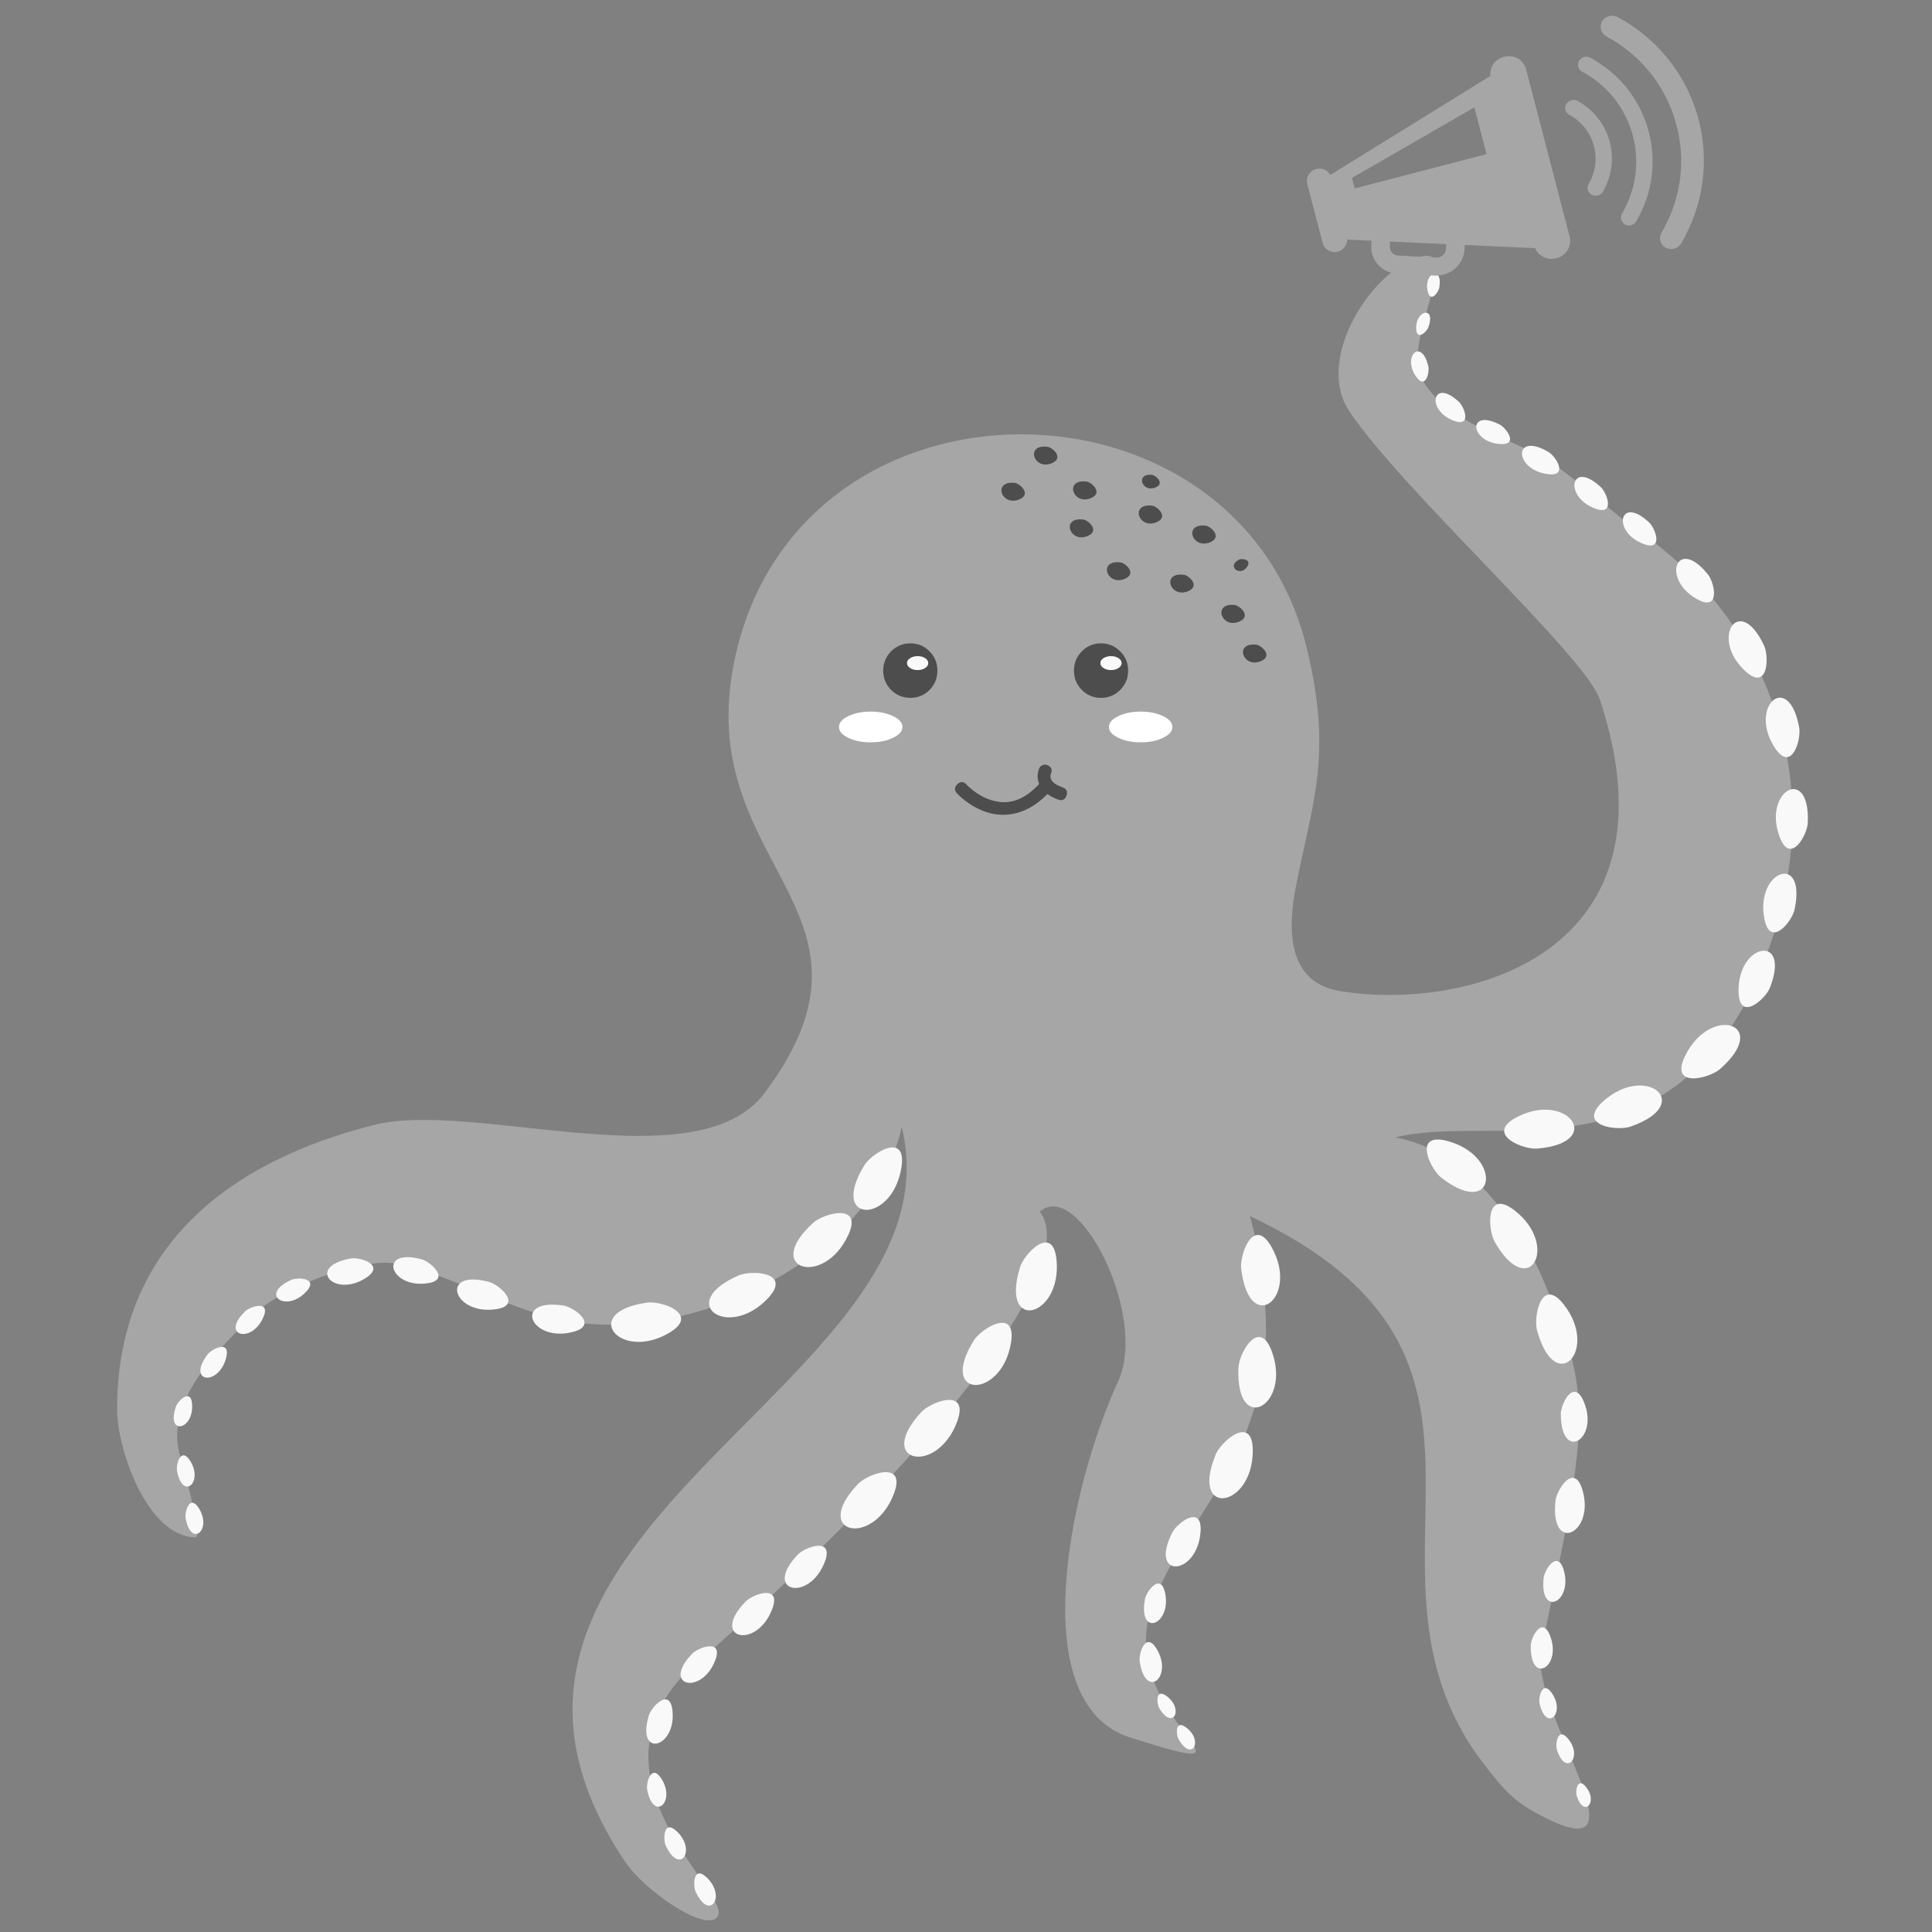 <svg xmlns="http://www.w3.org/2000/svg" xmlns:xlink="http://www.w3.org/1999/xlink" width="88" zoomAndPan="magnify" viewBox="0 0 66 66" height="88" preserveAspectRatio="xMidYMid meet" version="1.0"><rect x="0" y="0" width="66" height="66" fill="#808080" stroke="none"/><defs><clipPath id="db3d2588c1"><path d="M 4 8.359 L 62 8.359 L 62 66 L 4 66 Z M 4 8.359 " clip-rule="nonzero"/></clipPath><clipPath id="b299549f6b"><path d="M 44 1 L 54 1 L 54 10 L 44 10 Z M 44 1 " clip-rule="nonzero"/></clipPath><clipPath id="bc3295c171"><path d="M 43.91 3.426 L 56.977 0.027 L 59.051 8.012 L 45.988 11.41 Z M 43.91 3.426 " clip-rule="nonzero"/></clipPath><clipPath id="ede0076a61"><path d="M 43.91 3.426 L 56.977 0.027 L 59.051 8.012 L 45.988 11.41 Z M 43.91 3.426 " clip-rule="nonzero"/></clipPath><clipPath id="fef4cc8b4b"><path d="M 53 3 L 56 3 L 56 7 L 53 7 Z M 53 3 " clip-rule="nonzero"/></clipPath><clipPath id="28c2ed03a4"><path d="M 43.91 3.426 L 56.977 0.027 L 59.051 8.012 L 45.988 11.41 Z M 43.91 3.426 " clip-rule="nonzero"/></clipPath><clipPath id="630d542bb2"><path d="M 43.91 3.426 L 56.977 0.027 L 59.051 8.012 L 45.988 11.41 Z M 43.91 3.426 " clip-rule="nonzero"/></clipPath><clipPath id="d5bf2c1058"><path d="M 53 1 L 57 1 L 57 8 L 53 8 Z M 53 1 " clip-rule="nonzero"/></clipPath><clipPath id="11abbab522"><path d="M 43.91 3.426 L 56.977 0.027 L 59.051 8.012 L 45.988 11.41 Z M 43.91 3.426 " clip-rule="nonzero"/></clipPath><clipPath id="c442edada2"><path d="M 43.91 3.426 L 56.977 0.027 L 59.051 8.012 L 45.988 11.41 Z M 43.91 3.426 " clip-rule="nonzero"/></clipPath><clipPath id="b5ab30e9a9"><path d="M 54 0 L 59 0 L 59 9 L 54 9 Z M 54 0 " clip-rule="nonzero"/></clipPath><clipPath id="e4985c3ce1"><path d="M 43.91 3.426 L 56.977 0.027 L 59.051 8.012 L 45.988 11.41 Z M 43.91 3.426 " clip-rule="nonzero"/></clipPath><clipPath id="dc04cd82df"><path d="M 43.91 3.426 L 56.977 0.027 L 59.051 8.012 L 45.988 11.41 Z M 43.91 3.426 " clip-rule="nonzero"/></clipPath><clipPath id="827fe68672"><path d="M 54.586 0.648 L 56.984 0.023 L 59.062 8.008 L 56.66 8.633 Z M 54.586 0.648 " clip-rule="nonzero"/></clipPath><clipPath id="ef99474e0b"><path d="M 54.586 0.648 L 56.969 0.027 L 59.047 8.012 L 56.66 8.633 Z M 54.586 0.648 " clip-rule="nonzero"/></clipPath></defs><g clip-path="url(#db3d2588c1)"><path fill="#a6a6a6" d="M 45.793 33.859 C 44.531 33.656 43.812 32.684 44.262 30.328 C 44.82 27.406 45.555 25.828 44.625 22.078 C 42.25 12.52 27.629 12.301 25.184 22.152 C 23.34 29.574 30.902 30.926 26.125 37.332 C 23.832 40.41 16.199 37.566 12.777 38.43 C 7.84 39.672 4 42.586 4 48.137 C 4 49.551 5.055 52.516 6.684 52.516 C 6.922 52.516 6.246 50.023 6.176 49.816 C 5.543 47.906 7.473 46.102 8.645 44.926 C 9.516 44.047 12.32 42.922 13.578 43.172 C 15.289 43.516 17.207 44.648 19.09 45.07 C 23.418 46.039 29.797 43.062 30.805 38.5 C 32.949 47.34 13.75 52.23 21.348 63.59 C 22.039 64.625 24.188 66.074 24.523 65.453 C 24.961 64.652 19.906 60.852 23.375 57.195 C 32.094 49.613 36.934 43.223 35.52 41.391 C 36.84 40.242 39.227 44.941 38.199 47.184 C 36.516 50.844 34.98 58.203 38.598 59.352 C 43.984 61.059 37.809 58.641 39.43 54.652 C 40.441 52.16 42.355 50.496 43.055 47.332 C 43.645 44.684 42.688 41.531 42.699 41.543 C 52.941 46.375 45.887 53.289 50.402 59.875 C 51.211 60.957 51.586 61.438 52.406 61.895 C 56.727 64.297 52.203 58.48 52.652 56.359 C 54.355 48.297 54.359 47.641 52.742 43.777 C 51.828 41.598 49.945 39.242 47.664 38.859 C 50.797 38.039 56.383 40.223 59.629 34.266 C 63.254 27.027 60.145 21.051 56.141 18.266 C 55.137 17.57 54.258 16.707 53.266 15.996 C 51.742 14.898 49.453 14.57 48.555 12.918 C 47.898 11.703 49.996 8.398 48.535 8.766 C 46.895 9.18 44.898 12.246 46.086 14.035 C 47.867 16.723 54.16 22.406 54.652 23.891 C 57.523 32.559 50.168 34.566 45.793 33.859 Z M 45.793 33.859 " fill-opacity="1" fill-rule="nonzero"/></g><path fill="#f9f9f9" d="M 29.508 39.84 C 28.32 41.812 30.484 41.828 30.793 39.887 C 31 38.605 29.723 39.426 29.508 39.84 Z M 29.508 39.84 " fill-opacity="1" fill-rule="nonzero"/><path fill="#f9f9f9" d="M 27.75 41.801 C 26.059 43.363 28.129 43.984 28.969 42.211 C 29.523 41.039 28.07 41.465 27.75 41.801 Z M 27.75 41.801 " fill-opacity="1" fill-rule="nonzero"/><path fill="#f9f9f9" d="M 25.191 43.59 C 23.094 44.527 24.863 45.781 26.219 44.367 C 27.113 43.43 25.602 43.371 25.191 43.59 Z M 25.191 43.59 " fill-opacity="1" fill-rule="nonzero"/><path fill="#f9f9f9" d="M 22.074 44.504 C 19.805 44.836 21.168 46.523 22.855 45.535 C 23.969 44.879 22.527 44.406 22.074 44.504 Z M 22.074 44.504 " fill-opacity="1" fill-rule="nonzero"/><path fill="#f9f9f9" d="M 19.211 44.594 C 17.5 44.355 18.133 45.863 19.559 45.504 C 20.504 45.266 19.559 44.621 19.211 44.594 Z M 19.211 44.594 " fill-opacity="1" fill-rule="nonzero"/><path fill="#f9f9f9" d="M 16.68 43.785 C 15.008 43.352 15.469 44.926 16.926 44.727 C 17.891 44.598 17.023 43.852 16.68 43.785 Z M 16.68 43.785 " fill-opacity="1" fill-rule="nonzero"/><path fill="#f9f9f9" d="M 14.375 43.012 C 12.902 42.633 13.309 44.016 14.59 43.84 C 15.438 43.727 14.676 43.07 14.375 43.012 Z M 14.375 43.012 " fill-opacity="1" fill-rule="nonzero"/><path fill="#f9f9f9" d="M 11.953 42.996 C 10.457 43.277 11.402 44.355 12.492 43.66 C 13.215 43.195 12.25 42.922 11.953 42.996 Z M 11.953 42.996 " fill-opacity="1" fill-rule="nonzero"/><path fill="#f9f9f9" d="M 9.926 43.734 C 8.859 44.227 9.77 44.859 10.457 44.129 C 10.914 43.645 10.137 43.621 9.926 43.734 Z M 9.926 43.734 " fill-opacity="1" fill-rule="nonzero"/><path fill="#f9f9f9" d="M 8.363 44.809 C 7.523 45.633 8.594 45.922 8.996 45 C 9.262 44.391 8.523 44.633 8.363 44.809 Z M 8.363 44.809 " fill-opacity="1" fill-rule="nonzero"/><path fill="#f9f9f9" d="M 7.07 46.297 C 6.379 47.25 7.48 47.355 7.727 46.379 C 7.887 45.734 7.199 46.094 7.07 46.297 Z M 7.07 46.297 " fill-opacity="1" fill-rule="nonzero"/><path fill="#f9f9f9" d="M 6 48.078 C 5.684 49.059 6.625 48.844 6.562 47.969 C 6.523 47.391 6.051 47.879 6 48.078 Z M 6 48.078 " fill-opacity="1" fill-rule="nonzero"/><path fill="#f9f9f9" d="M 6.051 50.266 C 6.25 51.273 6.965 50.625 6.488 49.891 C 6.172 49.406 5.996 50.062 6.051 50.266 Z M 6.051 50.266 " fill-opacity="1" fill-rule="nonzero"/><path fill="#f9f9f9" d="M 6.344 51.883 C 6.543 52.895 7.262 52.242 6.785 51.512 C 6.469 51.027 6.293 51.684 6.344 51.883 Z M 6.344 51.883 " fill-opacity="1" fill-rule="nonzero"/><path fill="#f9f9f9" d="M 34.836 43.324 C 34.172 45.535 36.27 45.008 36.094 43.051 C 35.977 41.758 34.941 42.871 34.836 43.324 Z M 34.836 43.324 " fill-opacity="1" fill-rule="nonzero"/><path fill="#f9f9f9" d="M 33.25 45.82 C 32.043 47.785 34.207 47.816 34.535 45.883 C 34.754 44.602 33.469 45.41 33.25 45.82 Z M 33.25 45.82 " fill-opacity="1" fill-rule="nonzero"/><path fill="#f9f9f9" d="M 31.445 48.27 C 29.895 49.973 32.012 50.41 32.695 48.57 C 33.148 47.352 31.734 47.906 31.445 48.27 Z M 31.445 48.27 " fill-opacity="1" fill-rule="nonzero"/><path fill="#f9f9f9" d="M 29.285 50.723 C 27.711 52.398 29.824 52.871 30.531 51.043 C 31.004 49.832 29.582 50.363 29.285 50.723 Z M 29.285 50.723 " fill-opacity="1" fill-rule="nonzero"/><path fill="#f9f9f9" d="M 27.234 53.129 C 26.055 54.387 27.637 54.742 28.172 53.367 C 28.523 52.461 27.457 52.859 27.234 53.129 Z M 27.234 53.129 " fill-opacity="1" fill-rule="nonzero"/><path fill="#f9f9f9" d="M 25.441 54.742 C 24.258 56 25.844 56.355 26.375 54.98 C 26.73 54.07 25.664 54.473 25.441 54.742 Z M 25.441 54.742 " fill-opacity="1" fill-rule="nonzero"/><path fill="#f9f9f9" d="M 23.621 56.52 C 22.598 57.609 23.969 57.918 24.43 56.727 C 24.738 55.941 23.812 56.285 23.621 56.52 Z M 23.621 56.52 " fill-opacity="1" fill-rule="nonzero"/><path fill="#f9f9f9" d="M 22.156 58.633 C 21.742 60.074 23.102 59.715 22.973 58.445 C 22.887 57.605 22.223 58.336 22.156 58.633 Z M 22.156 58.633 " fill-opacity="1" fill-rule="nonzero"/><path fill="#f9f9f9" d="M 22.113 61.156 C 22.332 62.254 23.109 61.543 22.586 60.75 C 22.242 60.227 22.055 60.941 22.113 61.156 Z M 22.113 61.156 " fill-opacity="1" fill-rule="nonzero"/><path fill="#f9f9f9" d="M 22.75 63.062 C 23.227 64.074 23.809 63.199 23.113 62.555 C 22.656 62.129 22.645 62.867 22.75 63.062 Z M 22.75 63.062 " fill-opacity="1" fill-rule="nonzero"/><path fill="#f9f9f9" d="M 23.77 64.637 C 24.246 65.648 24.828 64.773 24.133 64.129 C 23.676 63.703 23.664 64.441 23.77 64.637 Z M 23.77 64.637 " fill-opacity="1" fill-rule="nonzero"/><path fill="#f9f9f9" d="M 42.406 43.379 C 42.695 45.668 44.398 44.324 43.445 42.613 C 42.812 41.48 42.32 42.922 42.406 43.379 Z M 42.406 43.379 " fill-opacity="1" fill-rule="nonzero"/><path fill="#f9f9f9" d="M 42.305 46.762 C 42.23 49.07 44.121 48.016 43.449 46.172 C 43.004 44.953 42.289 46.297 42.305 46.762 Z M 42.305 46.762 " fill-opacity="1" fill-rule="nonzero"/><path fill="#f9f9f9" d="M 41.52 49.715 C 40.652 51.852 42.789 51.527 42.797 49.566 C 42.805 48.266 41.668 49.273 41.52 49.715 Z M 41.52 49.715 " fill-opacity="1" fill-rule="nonzero"/><path fill="#f9f9f9" d="M 40.031 52.383 C 39.258 53.961 40.902 53.828 41.012 52.332 C 41.086 51.344 40.168 52.055 40.031 52.383 Z M 40.031 52.383 " fill-opacity="1" fill-rule="nonzero"/><path fill="#f9f9f9" d="M 39.109 54.656 C 38.887 55.949 40.031 55.504 39.801 54.414 C 39.645 53.691 39.137 54.391 39.109 54.656 Z M 39.109 54.656 " fill-opacity="1" fill-rule="nonzero"/><path fill="#f9f9f9" d="M 38.938 56.785 C 39.148 58.078 40.09 57.281 39.512 56.328 C 39.129 55.695 38.879 56.527 38.938 56.785 Z M 38.938 56.785 " fill-opacity="1" fill-rule="nonzero"/><path fill="#f9f9f9" d="M 39.613 58.371 C 40.07 59.121 40.453 58.387 39.855 57.941 C 39.457 57.645 39.512 58.227 39.613 58.371 Z M 39.613 58.371 " fill-opacity="1" fill-rule="nonzero"/><path fill="#f9f9f9" d="M 40.277 59.441 C 40.734 60.195 41.117 59.457 40.52 59.012 C 40.125 58.719 40.176 59.297 40.277 59.441 Z M 40.277 59.441 " fill-opacity="1" fill-rule="nonzero"/><path fill="#f9f9f9" d="M 49.277 40.262 C 51.109 41.648 51.34 39.488 49.453 38.98 C 48.207 38.645 48.891 40.008 49.277 40.262 Z M 49.277 40.262 " fill-opacity="1" fill-rule="nonzero"/><path fill="#f9f9f9" d="M 51.086 42.465 C 52.25 44.453 53.285 42.543 51.738 41.348 C 50.711 40.559 50.824 42.078 51.086 42.465 Z M 51.086 42.465 " fill-opacity="1" fill-rule="nonzero"/><path fill="#f9f9f9" d="M 52.52 45.488 C 53.148 47.711 54.629 46.125 53.43 44.574 C 52.637 43.551 52.363 45.051 52.52 45.488 Z M 52.52 45.488 " fill-opacity="1" fill-rule="nonzero"/><path fill="#f9f9f9" d="M 53.32 48.34 C 53.344 49.969 54.641 49.16 54.105 47.883 C 53.75 47.039 53.293 48.012 53.32 48.34 Z M 53.32 48.34 " fill-opacity="1" fill-rule="nonzero"/><path fill="#f9f9f9" d="M 53.133 51.305 C 52.965 53.109 54.496 52.375 54.059 50.898 C 53.77 49.922 53.145 50.941 53.133 51.305 Z M 53.133 51.305 " fill-opacity="1" fill-rule="nonzero"/><path fill="#f9f9f9" d="M 52.73 53.934 C 52.605 55.273 53.742 54.73 53.418 53.633 C 53.203 52.906 52.738 53.66 52.73 53.934 Z M 52.73 53.934 " fill-opacity="1" fill-rule="nonzero"/><path fill="#f9f9f9" d="M 52.293 56.238 C 52.277 57.582 53.367 56.945 52.953 55.879 C 52.68 55.172 52.277 55.965 52.293 56.238 Z M 52.293 56.238 " fill-opacity="1" fill-rule="nonzero"/><path fill="#f9f9f9" d="M 52.598 58.211 C 52.828 59.184 53.5 58.527 53.008 57.832 C 52.684 57.371 52.539 58.016 52.598 58.211 Z M 52.598 58.211 " fill-opacity="1" fill-rule="nonzero"/><path fill="#f9f9f9" d="M 53.191 59.789 C 53.496 60.711 54.094 60.016 53.559 59.387 C 53.207 58.973 53.121 59.605 53.191 59.789 Z M 53.191 59.789 " fill-opacity="1" fill-rule="nonzero"/><path fill="#f9f9f9" d="M 53.867 61.359 C 54.117 62.121 54.609 61.547 54.168 61.031 C 53.879 60.688 53.809 61.211 53.867 61.359 Z M 53.867 61.359 " fill-opacity="1" fill-rule="nonzero"/><path fill="#f9f9f9" d="M 52.547 39.234 C 54.832 39.027 53.562 37.266 51.824 38.16 C 50.676 38.754 52.09 39.305 52.547 39.234 Z M 52.547 39.234 " fill-opacity="1" fill-rule="nonzero"/><path fill="#f9f9f9" d="M 55.738 38.473 C 57.898 37.703 56.234 36.316 54.773 37.617 C 53.809 38.48 55.312 38.656 55.738 38.473 Z M 55.738 38.473 " fill-opacity="1" fill-rule="nonzero"/><path fill="#f9f9f9" d="M 58.785 36.496 C 60.5 34.969 58.441 34.305 57.57 36.062 C 56.996 37.227 58.457 36.824 58.785 36.496 Z M 58.785 36.496 " fill-opacity="1" fill-rule="nonzero"/><path fill="#f9f9f9" d="M 60.473 33.715 C 61.172 31.891 59.367 32.203 59.391 33.867 C 59.406 34.969 60.352 34.094 60.473 33.715 Z M 60.473 33.715 " fill-opacity="1" fill-rule="nonzero"/><path fill="#f9f9f9" d="M 61.312 31.039 C 61.703 29.121 59.973 29.73 60.27 31.367 C 60.469 32.453 61.258 31.43 61.312 31.039 Z M 61.312 31.039 " fill-opacity="1" fill-rule="nonzero"/><path fill="#f9f9f9" d="M 61.758 28.074 C 61.824 26.121 60.219 27.012 60.789 28.574 C 61.164 29.609 61.77 28.469 61.758 28.074 Z M 61.758 28.074 " fill-opacity="1" fill-rule="nonzero"/><path fill="#f9f9f9" d="M 61.457 24.824 C 61.094 22.902 59.723 24.129 60.621 25.531 C 61.215 26.457 61.555 25.207 61.457 24.824 Z M 61.457 24.824 " fill-opacity="1" fill-rule="nonzero"/><path fill="#f9f9f9" d="M 60.25 22.027 C 59.414 20.262 58.398 21.793 59.617 22.922 C 60.426 23.664 60.441 22.371 60.25 22.027 Z M 60.25 22.027 " fill-opacity="1" fill-rule="nonzero"/><path fill="#f9f9f9" d="M 58.328 19.602 C 57.27 18.309 56.738 19.793 57.984 20.473 C 58.809 20.926 58.559 19.848 58.328 19.602 Z M 58.328 19.602 " fill-opacity="1" fill-rule="nonzero"/><path fill="#f9f9f9" d="M 56.32 17.832 C 55.316 16.906 55.055 18.172 56.145 18.582 C 56.863 18.852 56.535 18.004 56.32 17.832 Z M 56.32 17.832 " fill-opacity="1" fill-rule="nonzero"/><path fill="#f9f9f9" d="M 54.668 16.625 C 53.66 15.695 53.402 16.965 54.488 17.371 C 55.207 17.641 54.883 16.797 54.668 16.625 Z M 54.668 16.625 " fill-opacity="1" fill-rule="nonzero"/><path fill="#f9f9f9" d="M 52.875 15.426 C 51.688 14.746 51.715 16.039 52.863 16.195 C 53.625 16.301 53.121 15.547 52.875 15.426 Z M 52.875 15.426 " fill-opacity="1" fill-rule="nonzero"/><path fill="#f9f9f9" d="M 51.203 14.488 C 50.121 13.961 50.219 15.098 51.242 15.168 C 51.918 15.215 51.43 14.582 51.203 14.488 Z M 51.203 14.488 " fill-opacity="1" fill-rule="nonzero"/><path fill="#f9f9f9" d="M 49.82 13.711 C 48.93 12.898 48.707 14.02 49.668 14.375 C 50.305 14.609 50.012 13.863 49.82 13.711 Z M 49.82 13.711 " fill-opacity="1" fill-rule="nonzero"/><path fill="#f9f9f9" d="M 48.789 12.496 C 48.551 11.523 47.887 12.188 48.383 12.875 C 48.711 13.332 48.848 12.688 48.789 12.496 Z M 48.789 12.496 " fill-opacity="1" fill-rule="nonzero"/><path fill="#f9f9f9" d="M 48.801 11.164 C 49.055 10.441 48.352 10.586 48.379 11.238 C 48.402 11.668 48.762 11.312 48.801 11.164 Z M 48.801 11.164 " fill-opacity="1" fill-rule="nonzero"/><path fill="#f9f9f9" d="M 49.172 9.805 C 49.285 9.043 48.621 9.32 48.773 9.957 C 48.875 10.375 49.16 9.957 49.172 9.805 Z M 49.172 9.805 " fill-opacity="1" fill-rule="nonzero"/><path fill="#4d4d4d" d="M 32.023 22.91 C 32.023 23.168 31.934 23.387 31.754 23.57 C 31.574 23.75 31.355 23.84 31.098 23.84 C 30.844 23.84 30.625 23.75 30.441 23.57 C 30.262 23.387 30.172 23.168 30.172 22.91 C 30.172 22.652 30.262 22.434 30.441 22.25 C 30.625 22.07 30.844 21.977 31.098 21.977 C 31.355 21.977 31.574 22.07 31.754 22.25 C 31.934 22.434 32.023 22.652 32.023 22.91 Z M 32.023 22.91 " fill-opacity="1" fill-rule="nonzero"/><path fill="#f9f9f9" d="M 31.711 22.652 C 31.711 22.719 31.676 22.773 31.605 22.82 C 31.535 22.867 31.449 22.891 31.348 22.891 C 31.246 22.891 31.16 22.867 31.09 22.82 C 31.02 22.773 30.984 22.719 30.984 22.652 C 30.984 22.586 31.02 22.531 31.09 22.484 C 31.16 22.438 31.246 22.414 31.348 22.414 C 31.449 22.414 31.535 22.438 31.605 22.484 C 31.676 22.531 31.711 22.586 31.711 22.652 Z M 31.711 22.652 " fill-opacity="1" fill-rule="nonzero"/><path fill="#4d4d4d" d="M 38.262 19.211 C 37.496 19.125 37.82 20.047 38.441 19.766 C 38.855 19.578 38.418 19.211 38.262 19.211 Z M 38.262 19.211 " fill-opacity="1" fill-rule="nonzero"/><path fill="#4d4d4d" d="M 34.66 16.496 C 33.891 16.414 34.215 17.332 34.84 17.051 C 35.25 16.867 34.812 16.5 34.66 16.496 Z M 34.66 16.496 " fill-opacity="1" fill-rule="nonzero"/><path fill="#4d4d4d" d="M 35.77 15.262 C 35.004 15.176 35.328 16.098 35.949 15.816 C 36.363 15.629 35.926 15.262 35.77 15.262 Z M 35.77 15.262 " fill-opacity="1" fill-rule="nonzero"/><path fill="#4d4d4d" d="M 42.172 20.668 C 41.406 20.586 41.73 21.508 42.352 21.227 C 42.766 21.039 42.328 20.672 42.172 20.668 Z M 42.172 20.668 " fill-opacity="1" fill-rule="nonzero"/><path fill="#4d4d4d" d="M 37.105 16.449 C 36.34 16.367 36.664 17.289 37.285 17.008 C 37.699 16.82 37.262 16.453 37.105 16.449 Z M 37.105 16.449 " fill-opacity="1" fill-rule="nonzero"/><path fill="#4d4d4d" d="M 39.348 17.273 C 38.582 17.191 38.906 18.113 39.527 17.832 C 39.941 17.645 39.504 17.277 39.348 17.273 Z M 39.348 17.273 " fill-opacity="1" fill-rule="nonzero"/><path fill="#4d4d4d" d="M 41.18 17.957 C 40.41 17.875 40.734 18.797 41.359 18.516 C 41.77 18.328 41.332 17.961 41.18 17.957 Z M 41.18 17.957 " fill-opacity="1" fill-rule="nonzero"/><path fill="#4d4d4d" d="M 36.992 17.746 C 36.227 17.664 36.551 18.586 37.176 18.301 C 37.586 18.117 37.148 17.75 36.992 17.746 Z M 36.992 17.746 " fill-opacity="1" fill-rule="nonzero"/><path fill="#4d4d4d" d="M 39.352 16.223 C 38.77 16.16 39.016 16.859 39.488 16.645 C 39.801 16.504 39.469 16.227 39.352 16.223 Z M 39.352 16.223 " fill-opacity="1" fill-rule="nonzero"/><path fill="#4d4d4d" d="M 40.426 19.633 C 39.66 19.547 39.984 20.469 40.605 20.188 C 41.02 20 40.582 19.633 40.426 19.633 Z M 40.426 19.633 " fill-opacity="1" fill-rule="nonzero"/><path fill="#4d4d4d" d="M 42.32 19.121 C 41.887 19.355 42.383 19.723 42.613 19.348 C 42.762 19.102 42.402 19.066 42.32 19.121 Z M 42.32 19.121 " fill-opacity="1" fill-rule="nonzero"/><path fill="#4d4d4d" d="M 42.91 22.023 C 42.145 21.941 42.465 22.859 43.09 22.578 C 43.504 22.395 43.066 22.027 42.91 22.023 Z M 42.91 22.023 " fill-opacity="1" fill-rule="nonzero"/><path fill="#ffffff" d="M 30.828 24.836 C 30.828 24.98 30.723 25.102 30.508 25.203 C 30.297 25.309 30.043 25.359 29.742 25.359 C 29.445 25.359 29.188 25.309 28.977 25.203 C 28.766 25.102 28.66 24.98 28.66 24.836 C 28.66 24.691 28.766 24.566 28.977 24.465 C 29.188 24.363 29.445 24.309 29.742 24.309 C 30.043 24.309 30.297 24.363 30.508 24.465 C 30.723 24.566 30.828 24.691 30.828 24.836 Z M 30.828 24.836 " fill-opacity="1" fill-rule="nonzero"/><path fill="#4d4d4d" d="M 35.895 26.668 C 35.781 26.57 35.68 26.578 35.582 26.691 C 34.895 27.484 34.301 27.48 33.82 27.32 C 33.344 27.16 33.016 26.801 33.016 26.801 C 32.918 26.695 32.816 26.688 32.707 26.789 C 32.598 26.887 32.594 26.992 32.691 27.102 C 32.691 27.102 33.078 27.535 33.684 27.738 C 34.285 27.941 35.137 27.883 35.914 26.98 C 36.012 26.871 36.004 26.766 35.895 26.668 Z M 35.895 26.668 " fill-opacity="1" fill-rule="nonzero"/><path fill="#4d4d4d" d="M 35.625 26.137 C 35.566 26.156 35.523 26.191 35.5 26.25 C 35.5 26.25 35.41 26.441 35.465 26.676 C 35.52 26.906 35.727 27.164 36.152 27.316 C 36.289 27.363 36.383 27.32 36.434 27.18 C 36.48 27.043 36.438 26.949 36.301 26.898 C 35.965 26.781 35.91 26.652 35.891 26.57 C 35.871 26.492 35.898 26.438 35.898 26.438 C 35.961 26.305 35.926 26.207 35.793 26.145 C 35.738 26.117 35.68 26.113 35.625 26.137 Z M 35.625 26.137 " fill-opacity="1" fill-rule="nonzero"/><path fill="#4d4d4d" d="M 36.688 22.91 C 36.688 23.168 36.777 23.387 36.957 23.57 C 37.137 23.75 37.355 23.84 37.613 23.84 C 37.867 23.84 38.086 23.75 38.266 23.57 C 38.449 23.387 38.539 23.168 38.539 22.91 C 38.539 22.652 38.449 22.434 38.266 22.25 C 38.086 22.07 37.867 21.977 37.613 21.977 C 37.355 21.977 37.137 22.07 36.957 22.25 C 36.777 22.434 36.688 22.652 36.688 22.91 Z M 36.688 22.91 " fill-opacity="1" fill-rule="nonzero"/><path fill="#f9f9f9" d="M 37.59 22.652 C 37.59 22.719 37.625 22.773 37.695 22.82 C 37.77 22.867 37.855 22.891 37.953 22.891 C 38.055 22.891 38.141 22.867 38.211 22.82 C 38.281 22.773 38.316 22.719 38.316 22.652 C 38.316 22.586 38.281 22.531 38.211 22.484 C 38.141 22.438 38.055 22.414 37.953 22.414 C 37.855 22.414 37.77 22.438 37.695 22.484 C 37.625 22.531 37.59 22.586 37.59 22.652 Z M 37.59 22.652 " fill-opacity="1" fill-rule="nonzero"/><path fill="#ffffff" d="M 37.883 24.836 C 37.883 24.98 37.988 25.102 38.203 25.203 C 38.414 25.309 38.668 25.359 38.969 25.359 C 39.266 25.359 39.523 25.309 39.734 25.203 C 39.945 25.102 40.051 24.98 40.051 24.836 C 40.051 24.691 39.945 24.566 39.734 24.465 C 39.523 24.363 39.266 24.309 38.969 24.309 C 38.668 24.309 38.414 24.363 38.203 24.465 C 37.988 24.566 37.883 24.691 37.883 24.836 Z M 37.883 24.836 " fill-opacity="1" fill-rule="nonzero"/><g clip-path="url(#b299549f6b)"><g clip-path="url(#bc3295c171)"><g clip-path="url(#ede0076a61)"><path fill="#a6a6a6" d="M 50.781 5.266 L 46.277 6.438 L 46.184 6.078 L 50.367 3.668 Z M 49.395 8.508 C 49.387 8.641 49.289 8.754 49.156 8.789 C 49.125 8.797 49.09 8.801 49.059 8.797 L 47.77 8.73 C 47.594 8.723 47.465 8.578 47.477 8.406 L 47.484 8.25 L 49.406 8.34 Z M 51.379 1.938 C 51.074 2.016 50.879 2.301 50.914 2.594 L 45.445 5.977 C 45.355 5.809 45.16 5.723 44.965 5.773 C 44.738 5.832 44.602 6.055 44.656 6.277 L 45.188 8.309 C 45.242 8.527 45.473 8.656 45.699 8.598 C 45.895 8.547 46.023 8.371 46.02 8.184 L 46.852 8.223 L 46.844 8.375 C 46.805 8.883 47.203 9.32 47.727 9.348 L 49.012 9.414 C 49.113 9.418 49.215 9.406 49.312 9.383 C 49.711 9.277 50 8.941 50.027 8.539 L 50.039 8.367 L 52.441 8.477 C 52.559 8.75 52.863 8.902 53.168 8.824 C 53.5 8.738 53.703 8.406 53.621 8.082 L 52.133 2.363 C 52.047 2.039 51.711 1.852 51.379 1.938 " fill-opacity="1" fill-rule="nonzero"/></g></g></g><g clip-path="url(#fef4cc8b4b)"><g clip-path="url(#28c2ed03a4)"><g clip-path="url(#630d542bb2)"><path fill="#a6a6a6" d="M 53.887 3.445 C 53.82 3.41 53.746 3.402 53.676 3.426 C 53.602 3.445 53.543 3.492 53.504 3.555 C 53.469 3.617 53.457 3.691 53.477 3.762 C 53.496 3.832 53.543 3.887 53.609 3.922 C 54.465 4.387 54.762 5.445 54.27 6.285 C 54.234 6.348 54.223 6.422 54.242 6.488 C 54.262 6.559 54.309 6.617 54.375 6.652 C 54.441 6.688 54.516 6.695 54.586 6.676 C 54.66 6.656 54.719 6.609 54.758 6.547 C 55.398 5.445 55.008 4.055 53.887 3.445 " fill-opacity="1" fill-rule="nonzero"/></g></g></g><g clip-path="url(#d5bf2c1058)"><g clip-path="url(#11abbab522)"><g clip-path="url(#c442edada2)"><path fill="#a6a6a6" d="M 56.305 4.434 C 56.008 3.375 55.305 2.5 54.328 1.973 C 54.262 1.938 54.188 1.93 54.113 1.949 C 54.043 1.969 53.984 2.016 53.945 2.078 C 53.867 2.211 53.914 2.375 54.051 2.449 C 54.898 2.906 55.508 3.668 55.766 4.582 C 56.023 5.5 55.898 6.465 55.41 7.297 C 55.336 7.43 55.383 7.594 55.516 7.668 C 55.578 7.703 55.656 7.711 55.727 7.691 C 55.801 7.668 55.859 7.625 55.898 7.559 C 56.457 6.602 56.602 5.488 56.305 4.434 " fill-opacity="1" fill-rule="nonzero"/></g></g></g><g clip-path="url(#b5ab30e9a9)"><g clip-path="url(#e4985c3ce1)"><g clip-path="url(#dc04cd82df)"><g clip-path="url(#827fe68672)"><g clip-path="url(#ef99474e0b)"><path fill="#a6a6a6" d="M 58 3.984 C 57.586 2.523 56.613 1.316 55.262 0.582 C 55.172 0.535 55.066 0.523 54.965 0.551 C 54.867 0.578 54.785 0.641 54.73 0.73 C 54.625 0.91 54.691 1.141 54.875 1.242 C 56.051 1.879 56.895 2.926 57.25 4.195 C 57.609 5.465 57.434 6.797 56.762 7.949 C 56.652 8.133 56.719 8.359 56.902 8.461 C 56.992 8.508 57.098 8.52 57.199 8.492 C 57.297 8.465 57.379 8.402 57.434 8.312 C 58.207 6.984 58.41 5.449 58 3.984 " fill-opacity="1" fill-rule="nonzero"/></g></g></g></g></g></svg>